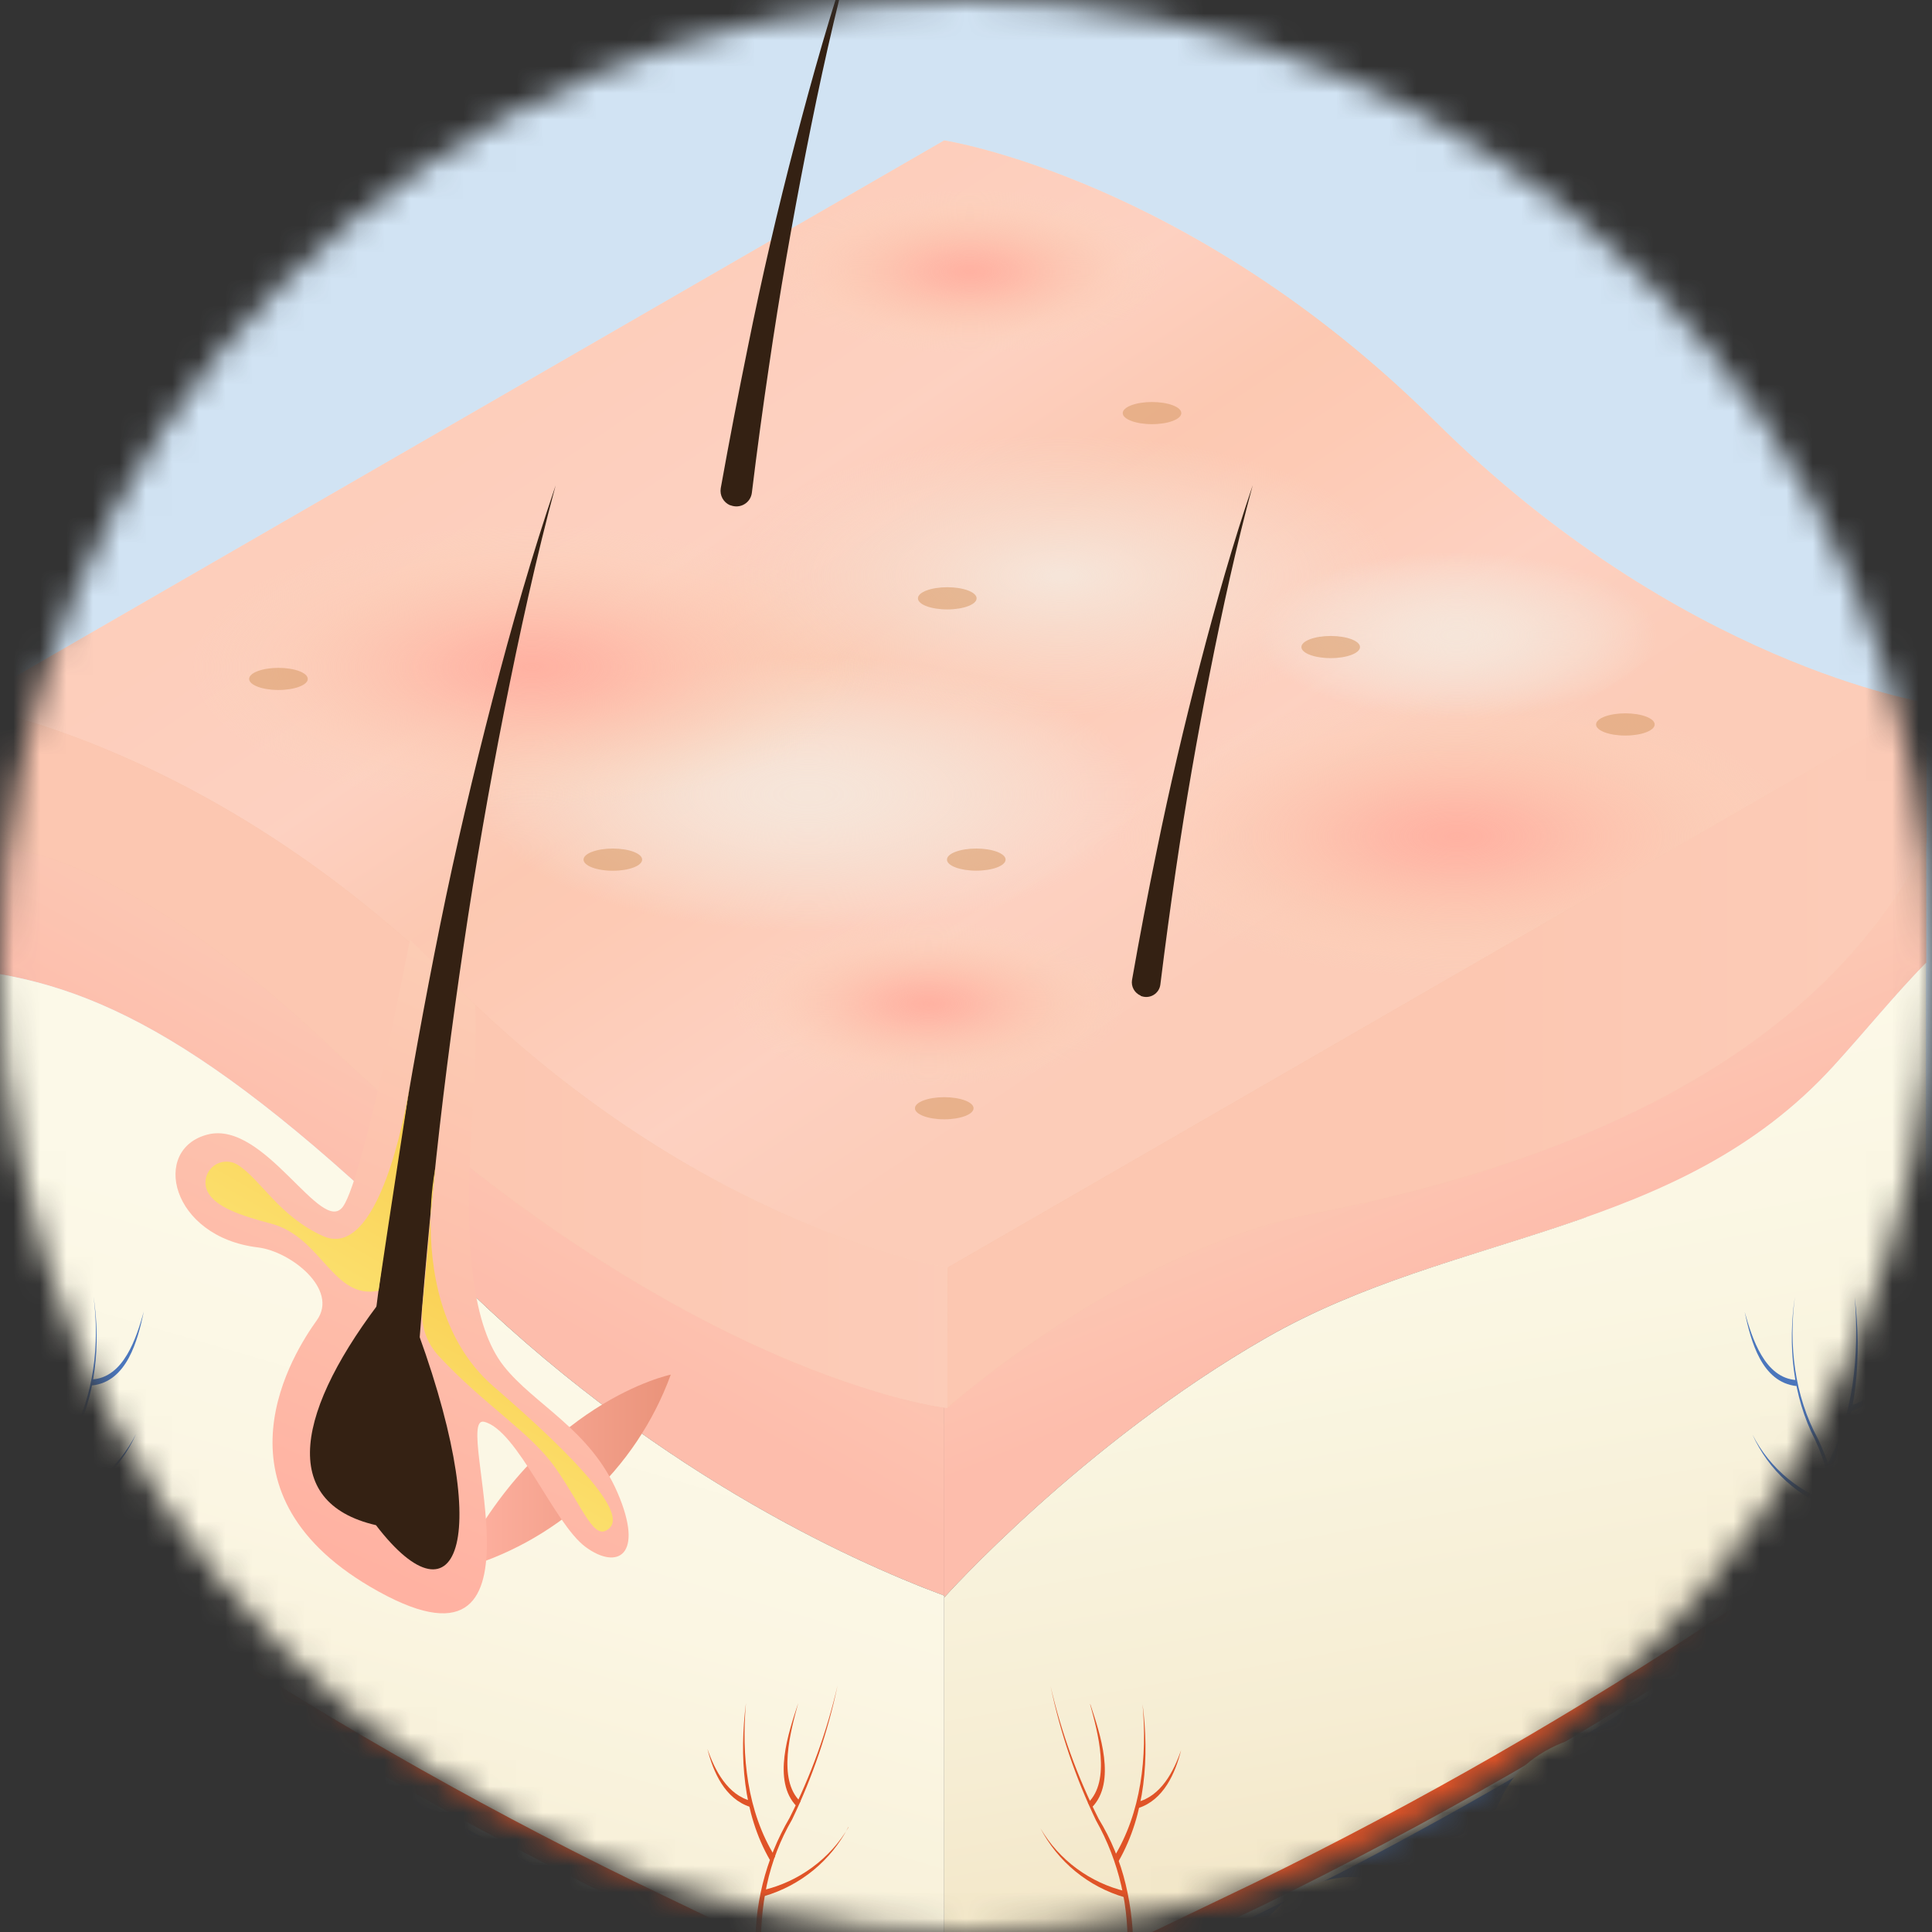 <svg width="73" height="73" viewBox="0 0 73 73" fill="none" xmlns="http://www.w3.org/2000/svg">
<rect x="0" y="0" width="73" height="73" fill="#333333" stroke="none"/>
<mask id="mask0_255_187" style="mask-type:alpha" maskUnits="userSpaceOnUse" x="0" y="0" width="73" height="73">
<circle cx="36.5" cy="36.5" r="36.5" fill="#D9D9D9"/>
</mask>
<g mask="url(#mask0_255_187)">
<rect x="-2" y="-4" width="77" height="50" fill="#D1E3F3"/>
<path d="M54.228 15.923C44.953 6.728 35.678 5.306 35.678 5.306L-1.309 26.654V31.963L2.271 29.894L35.676 51.541V49.701L49.592 41.251C64.776 40.319 72.78 31.846 72.78 31.846V26.548C72.78 26.548 63.505 25.12 54.228 15.923Z" fill="url(#paint0_linear_255_187)"/>
<g style="mix-blend-mode:multiply" opacity="0.7">
<path d="M54.228 15.923C44.953 6.728 35.678 5.306 35.678 5.306L-1.309 26.654V31.963L2.271 29.894L35.676 51.541V49.701L49.592 41.251C64.776 40.319 72.78 31.846 72.78 31.846V26.548C72.78 26.548 63.505 25.12 54.228 15.923Z" fill="#FCC7B6"/>
</g>
<path d="M47.851 50.542C54.978 46.466 63.411 46.74 69.282 40.278C70.525 38.911 71.584 37.591 72.781 36.381V26.953L35.679 48.19V60.358C35.679 60.358 40.898 54.523 47.851 50.542Z" fill="url(#paint1_linear_255_187)"/>
<g style="mix-blend-mode:multiply" opacity="0.5">
<path d="M47.851 50.542C54.978 46.466 63.411 46.74 69.282 40.278C70.525 38.911 71.584 37.591 72.781 36.381V26.953L35.679 48.19V60.358C35.679 60.358 40.898 54.523 47.851 50.542Z" fill="#FCC7B6"/>
</g>
<path d="M69.282 40.278C63.401 46.727 54.978 46.466 47.851 50.543C40.898 54.523 35.681 60.356 35.679 60.359V83.57C38.356 83.57 37.515 80.46 39.834 79.134C42.154 77.808 43.115 79.461 45.434 78.135C47.754 76.809 46.79 75.153 49.106 73.825C51.423 72.497 52.387 74.155 54.707 72.826C57.026 71.498 56.062 69.845 58.379 68.517C60.696 67.188 61.662 68.844 63.981 67.515C66.301 66.187 65.337 64.534 67.656 63.206C69.809 61.974 70.796 63.307 72.77 62.445V36.382C71.592 37.591 70.525 38.912 69.282 40.278Z" fill="url(#paint2_linear_255_187)"/>
<path d="M69.49 59.778C69.554 57.968 69.352 56.077 68.587 54.411C67.733 52.758 67.546 50.821 67.82 49.001C67.58 50.819 67.802 52.735 68.687 54.36C69.087 55.202 69.365 56.096 69.513 57.015C69.671 57.936 69.738 58.87 69.715 59.803H69.485L69.49 59.778Z" fill="#4B76BC"/>
<path d="M70.08 49.001C70.336 51.209 70.206 53.564 69.178 55.57L68.976 55.461C70.055 53.511 70.254 51.189 70.08 49.001Z" fill="#4B76BC"/>
<path d="M65.925 49.579C66.201 50.563 66.677 52.079 67.886 52.145V52.373C66.559 52.231 66.155 50.664 65.925 49.584V49.579Z" fill="#4B76BC"/>
<path d="M71.536 51.46C71.298 52.261 70.769 53.065 69.925 53.339L69.863 53.121C70.677 52.928 71.234 52.203 71.536 51.46Z" fill="#4B76BC"/>
<path d="M66.217 54.206C66.542 54.846 66.998 55.412 67.554 55.869C68.111 56.326 68.757 56.664 69.452 56.863L69.385 57.081C68.686 56.843 68.044 56.466 67.498 55.971C66.953 55.476 66.517 54.875 66.217 54.206V54.206Z" fill="#4B76BC"/>
<path d="M42.586 73.878C42.694 72.103 42.286 70.335 41.412 68.783C40.637 67.167 40.06 65.465 39.696 63.712C40.097 65.449 40.707 67.132 41.512 68.724C41.982 69.493 42.327 70.331 42.535 71.206C42.745 72.084 42.84 72.984 42.816 73.886L42.586 73.871V73.878Z" fill="#E05327"/>
<path d="M43.172 64.394C43.427 66.392 43.284 68.539 42.266 70.324L42.069 70.205C43.133 68.486 43.348 66.369 43.172 64.394Z" fill="#E05327"/>
<path d="M41.197 64.394C41.563 65.492 42.192 67.335 41.259 68.291L41.105 68.123C41.988 67.287 41.474 65.441 41.19 64.399L41.197 64.394Z" fill="#E05327"/>
<path d="M44.629 66.123C44.409 67.008 43.961 68.012 43.015 68.316L42.959 68.093C43.864 67.873 44.35 66.934 44.629 66.123Z" fill="#E05327"/>
<path d="M39.315 69.084C39.663 69.678 40.129 70.195 40.685 70.605C41.241 71.014 41.874 71.308 42.548 71.467L42.486 71.688C41.808 71.489 41.177 71.155 40.632 70.708C40.087 70.26 39.639 69.708 39.315 69.084V69.084Z" fill="#E05327"/>
<path d="M77 54.845L65.634 62.435C59.862 66.288 53.834 69.751 47.593 72.801L35.438 78.695" stroke="#4B76BC" stroke-width="0.9" stroke-miterlimit="10"/>
<path d="M77 53.58L65.633 61.185C59.861 65.038 53.834 68.501 47.592 71.551L35.456 77.382" stroke="#E05327" stroke-width="0.9" stroke-miterlimit="10"/>
<path d="M35.679 60.29V51.541L-1.423 26.951V36.62C3.574 37.086 8.271 39.408 17.129 48.19C24.484 55.483 32.025 58.931 35.679 60.29Z" fill="url(#paint3_linear_255_187)"/>
<g style="mix-blend-mode:multiply" opacity="0.5">
<path d="M35.679 60.29V51.541L-1.423 26.951V36.62C3.574 37.086 8.271 39.408 17.129 48.19C24.484 55.483 32.025 58.931 35.679 60.29Z" fill="#FCC7B6"/>
</g>
<path d="M17.129 48.193C8.271 39.411 3.576 37.089 -1.423 36.622V62.445C0.559 63.304 1.546 61.973 3.691 63.205C6.011 64.531 5.047 66.187 7.366 67.515C9.686 68.844 10.647 67.188 12.964 68.514C15.281 69.84 14.319 71.495 16.639 72.824C18.958 74.152 19.922 72.497 22.241 73.823C24.561 75.148 23.596 76.804 25.913 78.132C28.23 79.46 29.197 77.805 31.519 79.133C33.764 80.419 33.283 83.355 35.677 83.545V60.29C32.025 58.931 24.484 55.483 17.129 48.193Z" fill="url(#paint4_linear_255_187)"/>
<path d="M1.643 59.773C1.617 57.92 1.858 56.026 2.666 54.343C3.551 52.715 3.773 50.794 3.533 48.983C3.811 50.801 3.625 52.738 2.765 54.391C2.385 55.227 2.127 56.114 1.998 57.022C1.863 57.928 1.815 58.845 1.855 59.76H1.625L1.643 59.773Z" fill="#4B76BC"/>
<path d="M1.278 48.983C1.109 51.169 1.303 53.491 2.382 55.44L2.18 55.552C1.157 53.536 1.029 51.189 1.278 48.983V48.983Z" fill="#4B76BC"/>
<path d="M5.433 49.561C5.203 50.644 4.799 52.213 3.472 52.35V52.122C4.681 52.056 5.157 50.54 5.433 49.559V49.561Z" fill="#4B76BC"/>
<path d="M-0.181 51.44C0.121 52.185 0.679 52.908 1.492 53.1L1.43 53.321C0.592 53.047 0.057 52.244 -0.181 51.44Z" fill="#4B76BC"/>
<path d="M5.141 54.18C4.843 54.851 4.408 55.453 3.864 55.949C3.32 56.444 2.679 56.824 1.981 57.063L1.914 56.842C2.608 56.643 3.253 56.304 3.808 55.846C4.364 55.388 4.817 54.821 5.141 54.18V54.18Z" fill="#4B76BC"/>
<path d="M-5.643 54.824L5.724 62.414C11.495 66.269 17.523 69.734 23.765 72.783L35.991 78.71" stroke="#4B76BC" stroke-width="0.9" stroke-miterlimit="10"/>
<path d="M28.552 73.86C28.469 72.052 28.913 70.259 29.83 68.694C30.637 67.1 31.247 65.415 31.649 63.677C31.284 65.429 30.707 67.132 29.93 68.747C29.483 69.515 29.162 70.349 28.976 71.216C28.793 72.081 28.723 72.965 28.767 73.848L28.539 73.863L28.552 73.86Z" fill="#E05327"/>
<path d="M28.186 64.351C28.013 66.329 28.225 68.445 29.289 70.162L29.092 70.281C28.069 68.506 27.933 66.352 28.186 64.351Z" fill="#E05327"/>
<path d="M30.161 64.351C29.877 65.393 29.363 67.239 30.245 68.075L30.099 68.25C29.166 67.292 29.793 65.462 30.161 64.351V64.351Z" fill="#E05327"/>
<path d="M26.729 66.08C27.007 66.891 27.496 67.832 28.398 68.052L28.342 68.273C27.396 67.969 26.948 66.965 26.729 66.08Z" fill="#E05327"/>
<path d="M32.05 69.044C31.726 69.667 31.278 70.218 30.733 70.665C30.188 71.112 29.558 71.445 28.88 71.645L28.831 71.419C29.504 71.26 30.138 70.967 30.693 70.557C31.249 70.148 31.715 69.632 32.063 69.039L32.05 69.044Z" fill="#E05327"/>
<path d="M-5.643 53.539L5.724 61.129C11.495 64.984 17.523 68.447 23.765 71.495L36.157 77.455" stroke="#E05327" stroke-width="0.9" stroke-miterlimit="10"/>
<path d="M25.345 51.94C25.345 51.94 20.397 52.953 17.241 59.329C19.092 58.835 20.795 57.905 22.206 56.618C23.617 55.332 24.693 53.727 25.345 51.94Z" fill="url(#paint5_linear_255_187)"/>
<path d="M35.089 43.226C40.362 43.226 44.637 41.069 44.637 38.407C44.637 35.745 40.362 33.588 35.089 33.588C29.815 33.588 25.54 35.745 25.54 38.407C25.54 41.069 29.815 43.226 35.089 43.226Z" fill="url(#paint6_radial_255_187)"/>
<path style="mix-blend-mode:overlay" d="M30.546 38.407C39.227 38.407 46.265 34.855 46.265 30.472C46.265 26.09 39.227 22.537 30.546 22.537C21.865 22.537 14.827 26.09 14.827 30.472C14.827 34.855 21.865 38.407 30.546 38.407Z" fill="url(#paint7_radial_255_187)"/>
<path style="mix-blend-mode:overlay" d="M40.093 31.927C50.748 31.927 59.386 27.567 59.386 22.187C59.386 16.808 50.748 12.447 40.093 12.447C29.437 12.447 20.799 16.808 20.799 22.187C20.799 27.567 29.437 31.927 40.093 31.927Z" fill="url(#paint8_radial_255_187)"/>
<path style="mix-blend-mode:overlay" d="M55.05 29.268C60.323 29.268 64.598 27.11 64.598 24.449C64.598 21.787 60.323 19.63 55.05 19.63C49.776 19.63 45.501 21.787 45.501 24.449C45.501 27.11 49.776 29.268 55.05 29.268Z" fill="url(#paint9_radial_255_187)"/>
<path d="M36.656 15.487C41.929 15.487 46.204 13.329 46.204 10.668C46.204 8.006 41.929 5.849 36.656 5.849C31.382 5.849 27.107 8.006 27.107 10.668C27.107 13.329 31.382 15.487 36.656 15.487Z" fill="url(#paint10_radial_255_187)"/>
<path d="M55.05 40.417C64.191 40.417 71.602 36.676 71.602 32.062C71.602 27.447 64.191 23.706 55.05 23.706C45.908 23.706 38.497 27.447 38.497 32.062C38.497 36.676 45.908 40.417 55.05 40.417Z" fill="url(#paint11_radial_255_187)"/>
<path d="M20.103 34.008C29.245 34.008 36.656 30.268 36.656 25.653C36.656 21.038 29.245 17.297 20.103 17.297C10.962 17.297 3.551 21.038 3.551 25.653C3.551 30.268 10.962 34.008 20.103 34.008Z" fill="url(#paint12_radial_255_187)"/>
<path d="M35.794 53.199C35.794 53.199 42.443 47.267 49.603 45.865C56.763 44.463 68.152 41.14 72.791 31.851V26.548L35.804 47.896L35.794 53.199Z" fill="url(#paint13_linear_255_187)"/>
<g style="mix-blend-mode:multiply" opacity="0.7">
<path d="M35.794 53.199C35.794 53.199 42.443 47.267 49.603 45.865C56.763 44.463 68.152 41.14 72.791 31.851V26.548L35.804 47.896L35.794 53.199Z" fill="#FCC7B6"/>
</g>
<path d="M-1.309 31.963V26.654C-1.309 26.654 7.966 28.076 17.241 37.274C26.516 46.471 35.793 47.891 35.793 47.891V53.199C35.793 53.199 25.764 52.114 12.602 39.669C3.328 30.901 -1.309 31.963 -1.309 31.963Z" fill="url(#paint14_linear_255_187)"/>
<g style="mix-blend-mode:multiply" opacity="0.7">
<path d="M-1.309 31.963V26.654C-1.309 26.654 7.966 28.076 17.241 37.274C26.516 46.471 35.793 47.891 35.793 47.891V53.199C35.793 53.199 25.764 52.114 12.602 39.669C3.328 30.901 -1.309 31.963 -1.309 31.963Z" fill="#FCC7B6"/>
</g>
<path d="M15.49 35.504C15.49 35.504 13.769 44.418 12.966 45.581C12.163 46.745 10.012 42.321 7.852 42.866C5.691 43.411 6.445 46.735 9.744 47.133C10.979 47.28 12.813 48.717 11.969 49.889C11.125 51.06 7.744 56.285 13.989 59.956C21.269 64.235 17.029 53.42 18.29 53.722C19.551 54.023 20.929 57.57 22.126 58.452C23.323 59.334 24.363 58.787 23.33 56.394C22.297 54.001 20.175 53.07 19.029 51.61C17.884 50.15 17.515 47.212 17.825 42.483C18.045 39.099 17.947 37.961 17.947 37.961L15.49 35.504Z" fill="url(#paint15_linear_255_187)"/>
<path d="M15.534 49.65L14.569 48.915C11.174 53.265 10.504 56.774 14.206 57.628C17.306 61.674 18.776 58.117 15.534 49.65Z" fill="#342113"/>
<path d="M20.995 18.339C20.254 21.09 19.627 23.949 19.054 26.849C18.482 29.75 17.965 32.708 17.52 35.722C17.075 38.737 16.676 41.789 16.362 44.91C16.047 48.03 15.789 51.197 15.579 54.396L13.789 52.948C14.15 49.845 14.536 46.768 15.024 43.776C15.513 40.785 16.047 37.831 16.633 34.937C17.218 32.041 17.891 29.215 18.609 26.439C19.328 23.663 20.108 20.948 20.995 18.339Z" fill="#342113"/>
<path d="M15.5 40.912C15.5 40.912 14.503 47.728 12.212 46.707C10.544 45.964 9.841 44.544 8.972 44.007C8.825 43.919 8.654 43.88 8.484 43.896C8.313 43.912 8.152 43.982 8.025 44.096C7.898 44.21 7.812 44.362 7.779 44.528C7.746 44.695 7.768 44.868 7.842 45.021C8.13 45.609 9.097 45.931 10.245 46.235C12.163 46.742 12.582 49.12 14.303 48.77C14.736 45.83 15.5 40.912 15.5 40.912Z" fill="url(#paint16_linear_255_187)"/>
<path d="M18.643 52.383C16.597 50.608 16.244 47.845 16.272 46.01L15.958 49.407C15.925 49.732 15.962 50.06 16.064 50.37C16.167 50.681 16.334 50.966 16.553 51.209C18.282 53.085 20.047 54.112 20.995 55.476C22.072 57.022 22.456 58.308 23.041 57.727C23.627 57.147 21.942 55.23 18.643 52.383Z" fill="url(#paint17_linear_255_187)"/>
<path d="M16.273 46.01L16.449 44.124C16.337 44.746 16.278 45.377 16.273 46.01V46.01Z" fill="url(#paint18_linear_255_187)"/>
<path opacity="0.6" d="M24.263 32.48C24.263 32.249 23.767 32.062 23.156 32.062C22.545 32.062 22.049 32.249 22.049 32.48C22.049 32.711 22.542 32.901 23.156 32.901C23.77 32.901 24.263 32.713 24.263 32.48Z" fill="#DA9E6C"/>
<path opacity="0.6" d="M36.889 32.898C37.5 32.898 37.996 32.711 37.996 32.48C37.996 32.249 37.5 32.062 36.889 32.062C36.277 32.062 35.781 32.249 35.781 32.48C35.781 32.711 36.277 32.898 36.889 32.898Z" fill="#DA9E6C"/>
<path opacity="0.6" d="M35.678 42.293C36.29 42.293 36.786 42.106 36.786 41.875C36.786 41.644 36.29 41.457 35.678 41.457C35.067 41.457 34.571 41.644 34.571 41.875C34.571 42.106 35.067 42.293 35.678 42.293Z" fill="#DA9E6C"/>
<path opacity="0.6" d="M62.521 27.374C62.521 27.141 62.025 26.953 61.414 26.953C60.803 26.953 60.307 27.141 60.307 27.374C60.307 27.607 60.803 27.793 61.414 27.793C62.025 27.793 62.521 27.605 62.521 27.374Z" fill="#DA9E6C"/>
<path opacity="0.6" d="M10.521 26.071C11.133 26.071 11.629 25.884 11.629 25.653C11.629 25.422 11.133 25.235 10.521 25.235C9.91 25.235 9.414 25.422 9.414 25.653C9.414 25.884 9.91 26.071 10.521 26.071Z" fill="#DA9E6C"/>
<path opacity="0.6" d="M43.529 16.027C44.141 16.027 44.636 15.84 44.636 15.609C44.636 15.378 44.141 15.19 43.529 15.19C42.918 15.19 42.422 15.378 42.422 15.609C42.422 15.84 42.918 16.027 43.529 16.027Z" fill="#DA9E6C"/>
<path opacity="0.6" d="M50.28 24.867C50.892 24.867 51.387 24.68 51.387 24.449C51.387 24.218 50.892 24.03 50.28 24.03C49.669 24.03 49.173 24.218 49.173 24.449C49.173 24.68 49.669 24.867 50.28 24.867Z" fill="#DA9E6C"/>
<path opacity="0.6" d="M36.901 22.608C36.901 22.375 36.405 22.188 35.793 22.188C35.182 22.188 34.684 22.375 34.684 22.608C34.684 22.842 35.18 23.027 35.793 23.027C36.407 23.027 36.901 22.839 36.901 22.608Z" fill="#DA9E6C"/>
<path d="M43.102 37.629C43.179 37.661 43.263 37.675 43.346 37.669C43.429 37.664 43.51 37.639 43.582 37.597C43.654 37.555 43.715 37.497 43.761 37.428C43.806 37.359 43.835 37.28 43.844 37.198C44.026 35.727 44.223 34.27 44.435 32.827C44.803 30.312 45.235 27.853 45.713 25.432C46.191 23.011 46.713 20.631 47.334 18.334C46.593 20.509 45.949 22.778 45.348 25.087C44.747 27.397 44.192 29.755 43.701 32.168C43.37 33.77 43.061 35.391 42.773 37.03C42.753 37.15 42.775 37.273 42.834 37.38C42.892 37.486 42.985 37.57 43.097 37.618L43.102 37.629Z" fill="#342113"/>
<path d="M27.598 19.09C27.682 19.124 27.773 19.139 27.864 19.133C27.955 19.127 28.044 19.1 28.122 19.054C28.201 19.009 28.268 18.945 28.317 18.87C28.367 18.794 28.398 18.708 28.409 18.618C28.605 17.011 28.821 15.418 29.056 13.839C29.457 11.091 29.93 8.402 30.45 5.752C30.969 3.103 31.541 0.505 32.219 -2C31.408 0.375 30.705 2.857 30.046 5.382C29.386 7.907 28.785 10.485 28.255 13.124C27.897 14.877 27.556 16.652 27.233 18.448C27.211 18.579 27.234 18.714 27.298 18.831C27.363 18.948 27.465 19.04 27.588 19.092L27.598 19.09Z" fill="#342113"/>
<path d="M67.656 60.845C65.337 62.174 66.301 63.827 63.981 65.155C61.662 66.483 60.698 64.828 58.379 66.169C56.059 67.51 57.023 69.15 54.707 70.479C52.39 71.807 51.426 70.152 49.106 71.478C46.787 72.803 47.751 74.459 45.434 75.787C43.117 77.116 42.154 75.46 39.834 76.801C37.515 78.142 38.356 81.238 35.679 81.238V88.336L72.781 67.099V60.082C70.796 60.947 69.809 59.613 67.656 60.845Z" fill="url(#paint19_linear_255_187)"/>
<path d="M69.603 65.462C70.591 65.462 71.392 64.667 71.392 63.687C71.392 62.707 70.591 61.913 69.603 61.913C68.614 61.913 67.812 62.707 67.812 63.687C67.812 64.667 68.614 65.462 69.603 65.462Z" fill="url(#paint20_radial_255_187)"/>
<path d="M62.654 67.388C62.69 67.154 62.795 66.935 62.956 66.759C63.117 66.584 63.328 66.459 63.56 66.402C63.792 66.345 64.037 66.357 64.262 66.437C64.487 66.518 64.684 66.662 64.826 66.853C64.969 67.044 65.051 67.272 65.063 67.509C65.075 67.746 65.015 67.982 64.892 68.185C64.769 68.389 64.588 68.552 64.372 68.654C64.156 68.756 63.914 68.792 63.677 68.757C63.519 68.734 63.367 68.68 63.23 68.599C63.093 68.517 62.974 68.41 62.879 68.283C62.784 68.156 62.715 68.011 62.677 67.858C62.638 67.704 62.63 67.545 62.654 67.388V67.388Z" fill="url(#paint21_radial_255_187)"/>
<path d="M52.635 73.014C52.671 72.779 52.776 72.56 52.937 72.385C53.099 72.209 53.309 72.085 53.541 72.028C53.774 71.97 54.018 71.983 54.243 72.063C54.469 72.143 54.665 72.288 54.807 72.479C54.95 72.669 55.032 72.898 55.044 73.135C55.056 73.372 54.997 73.607 54.874 73.811C54.751 74.015 54.57 74.178 54.353 74.279C54.137 74.381 53.895 74.417 53.658 74.383C53.5 74.36 53.348 74.307 53.211 74.225C53.073 74.144 52.954 74.037 52.859 73.91C52.764 73.782 52.695 73.638 52.657 73.484C52.618 73.33 52.611 73.17 52.635 73.014V73.014Z" fill="url(#paint22_radial_255_187)"/>
<path d="M59.261 71.802C59.297 71.567 59.402 71.348 59.563 71.173C59.725 70.997 59.935 70.873 60.167 70.816C60.4 70.758 60.644 70.771 60.869 70.851C61.095 70.931 61.291 71.076 61.434 71.267C61.576 71.457 61.658 71.686 61.67 71.923C61.682 72.16 61.623 72.395 61.5 72.599C61.377 72.803 61.196 72.966 60.979 73.067C60.763 73.169 60.521 73.205 60.284 73.171C60.126 73.148 59.974 73.095 59.837 73.014C59.699 72.932 59.58 72.825 59.485 72.698C59.39 72.57 59.321 72.426 59.282 72.272C59.244 72.118 59.237 71.959 59.261 71.802V71.802Z" fill="url(#paint23_radial_255_187)"/>
<path d="M68.42 66.955C68.456 66.72 68.561 66.501 68.723 66.326C68.884 66.15 69.094 66.026 69.326 65.969C69.559 65.912 69.803 65.924 70.028 66.004C70.254 66.084 70.45 66.229 70.593 66.42C70.735 66.611 70.818 66.839 70.829 67.076C70.841 67.313 70.782 67.548 70.659 67.752C70.536 67.956 70.355 68.119 70.138 68.221C69.922 68.322 69.68 68.358 69.443 68.324C69.285 68.301 69.133 68.248 68.996 68.167C68.859 68.085 68.739 67.978 68.644 67.851C68.549 67.724 68.48 67.579 68.442 67.425C68.403 67.271 68.396 67.112 68.42 66.955V66.955Z" fill="url(#paint24_radial_255_187)"/>
<path d="M61.975 68.695C62.094 67.722 61.395 66.838 60.413 66.72C59.432 66.603 58.54 67.296 58.421 68.269C58.302 69.242 59.002 70.126 59.983 70.244C60.965 70.362 61.856 69.668 61.975 68.695Z" fill="url(#paint25_radial_255_187)"/>
<path d="M57.435 75.965C58.423 75.965 59.225 75.17 59.225 74.19C59.225 73.21 58.423 72.415 57.435 72.415C56.446 72.415 55.645 73.21 55.645 74.19C55.645 75.17 56.446 75.965 57.435 75.965Z" fill="url(#paint26_radial_255_187)"/>
<path d="M66.983 70.915C67.972 70.915 68.773 70.12 68.773 69.14C68.773 68.16 67.972 67.366 66.983 67.366C65.995 67.366 65.193 68.16 65.193 69.14C65.193 70.12 65.995 70.915 66.983 70.915Z" fill="url(#paint27_radial_255_187)"/>
<path d="M50.228 75.965C51.217 75.965 52.019 75.17 52.019 74.19C52.019 73.21 51.217 72.415 50.228 72.415C49.24 72.415 48.438 73.21 48.438 74.19C48.438 75.17 49.24 75.965 50.228 75.965Z" fill="url(#paint28_radial_255_187)"/>
<path d="M31.521 76.768C29.199 75.44 28.237 77.095 25.915 75.754C23.593 74.413 24.56 72.773 22.243 71.445C19.926 70.116 18.96 71.772 16.64 70.443C14.321 69.115 15.285 67.464 12.966 66.133C10.646 64.803 9.685 66.46 7.368 65.135C5.051 63.809 6.013 62.153 3.693 60.825C1.545 59.593 0.558 60.924 -1.421 60.065V67.044L35.681 88.28V81.179C33.285 80.989 33.766 78.053 31.521 76.768Z" fill="url(#paint29_linear_255_187)"/>
<path d="M1.779 65.447C2.764 65.366 3.497 64.508 3.414 63.532C3.332 62.555 2.467 61.829 1.482 61.91C0.497 61.992 -0.235 62.849 -0.153 63.826C-0.071 64.803 0.794 65.529 1.779 65.447Z" fill="url(#paint30_radial_255_187)"/>
<path d="M8.574 67.388C8.538 67.154 8.433 66.935 8.271 66.759C8.11 66.584 7.9 66.459 7.668 66.402C7.435 66.345 7.191 66.357 6.965 66.437C6.74 66.518 6.544 66.662 6.401 66.853C6.259 67.044 6.176 67.272 6.165 67.509C6.153 67.746 6.212 67.982 6.335 68.185C6.458 68.389 6.639 68.552 6.856 68.654C7.072 68.756 7.314 68.792 7.551 68.757C7.709 68.734 7.86 68.68 7.997 68.599C8.134 68.517 8.253 68.41 8.348 68.283C8.443 68.156 8.512 68.011 8.551 67.858C8.589 67.704 8.597 67.545 8.574 67.388V67.388Z" fill="url(#paint31_radial_255_187)"/>
<path d="M18.602 73.014C18.566 72.78 18.461 72.562 18.3 72.387C18.139 72.212 17.929 72.089 17.697 72.032C17.465 71.975 17.222 71.987 16.997 72.068C16.773 72.148 16.577 72.292 16.435 72.482C16.293 72.672 16.211 72.9 16.199 73.136C16.187 73.373 16.246 73.607 16.368 73.811C16.491 74.014 16.671 74.177 16.887 74.278C17.102 74.38 17.343 74.416 17.579 74.383C17.738 74.36 17.89 74.307 18.027 74.225C18.164 74.144 18.284 74.037 18.379 73.91C18.474 73.782 18.543 73.638 18.581 73.484C18.619 73.33 18.627 73.17 18.602 73.014V73.014Z" fill="url(#paint32_radial_255_187)"/>
<path d="M10.975 73.162C11.634 73.057 12.083 72.442 11.977 71.788C11.872 71.134 11.251 70.689 10.592 70.794C9.932 70.899 9.483 71.514 9.589 72.168C9.695 72.822 10.315 73.267 10.975 73.162Z" fill="url(#paint33_radial_255_187)"/>
<path d="M2.807 66.955C2.771 66.72 2.666 66.501 2.505 66.326C2.343 66.15 2.133 66.026 1.901 65.969C1.669 65.911 1.424 65.924 1.199 66.004C0.973 66.084 0.777 66.229 0.635 66.419C0.492 66.61 0.41 66.839 0.398 67.076C0.386 67.313 0.446 67.548 0.569 67.752C0.691 67.956 0.873 68.119 1.089 68.22C1.305 68.322 1.547 68.358 1.784 68.324C1.942 68.301 2.094 68.247 2.231 68.166C2.368 68.085 2.488 67.977 2.583 67.85C2.678 67.723 2.746 67.578 2.785 67.425C2.823 67.271 2.831 67.111 2.807 66.955V66.955Z" fill="url(#paint34_radial_255_187)"/>
<path d="M12.127 71.365C13.106 71.208 13.771 70.294 13.613 69.324C13.455 68.354 12.533 67.694 11.554 67.851C10.576 68.008 9.91 68.922 10.069 69.892C10.227 70.862 11.148 71.522 12.127 71.365Z" fill="url(#paint35_radial_255_187)"/>
<path d="M13.792 75.965C14.781 75.965 15.582 75.17 15.582 74.19C15.582 73.21 14.781 72.415 13.792 72.415C12.803 72.415 12.002 73.21 12.002 74.19C12.002 75.17 12.803 75.965 13.792 75.965Z" fill="url(#paint36_radial_255_187)"/>
<path d="M4.246 70.915C5.235 70.915 6.036 70.12 6.036 69.14C6.036 68.16 5.235 67.365 4.246 67.365C3.257 67.365 2.456 68.16 2.456 69.14C2.456 70.12 3.257 70.915 4.246 70.915Z" fill="url(#paint37_radial_255_187)"/>
<path d="M20.998 75.965C21.987 75.965 22.788 75.17 22.788 74.19C22.788 73.21 21.987 72.415 20.998 72.415C20.009 72.415 19.208 73.21 19.208 74.19C19.208 75.17 20.009 75.965 20.998 75.965Z" fill="url(#paint38_radial_255_187)"/>
</g>
<defs>
<linearGradient id="paint0_linear_255_187" x1="23.21" y1="10.927" x2="42.469" y2="39.596" gradientUnits="userSpaceOnUse">
<stop offset="0.06" stop-color="#FFDDC7"/>
<stop offset="0.29" stop-color="#FFE6D9"/>
<stop offset="0.47" stop-color="#FCCAA7"/>
<stop offset="0.57" stop-color="#FFD0AF"/>
<stop offset="0.79" stop-color="#FFE6D9"/>
<stop offset="1" stop-color="#FBD6BC"/>
</linearGradient>
<linearGradient id="paint1_linear_255_187" x1="51.024" y1="35.938" x2="55.942" y2="47.984" gradientUnits="userSpaceOnUse">
<stop offset="0.1" stop-color="#FADABE"/>
<stop offset="1" stop-color="#FFB2A2"/>
</linearGradient>
<linearGradient id="paint2_linear_255_187" x1="57.312" y1="76.994" x2="50.827" y2="40.565" gradientUnits="userSpaceOnUse">
<stop stop-color="#EFE0BC"/>
<stop offset="0.36" stop-color="#F6EDD3"/>
<stop offset="0.72" stop-color="#FAF6E2"/>
<stop offset="1" stop-color="#FCF9E8"/>
</linearGradient>
<linearGradient id="paint3_linear_255_187" x1="22.589" y1="34.019" x2="15.316" y2="47.035" gradientUnits="userSpaceOnUse">
<stop offset="0.1" stop-color="#FADABE"/>
<stop offset="1" stop-color="#FFB2A2"/>
</linearGradient>
<linearGradient id="paint4_linear_255_187" x1="9.941" y1="84.232" x2="20.295" y2="48.833" gradientUnits="userSpaceOnUse">
<stop stop-color="#EFE0BC"/>
<stop offset="0.05" stop-color="#F0E2C0"/>
<stop offset="0.39" stop-color="#F7EFD6"/>
<stop offset="0.71" stop-color="#FBF6E3"/>
<stop offset="1" stop-color="#FCF9E8"/>
</linearGradient>
<linearGradient id="paint5_linear_255_187" x1="17.241" y1="55.636" x2="25.345" y2="55.636" gradientUnits="userSpaceOnUse">
<stop stop-color="#FFB2A2"/>
<stop offset="1" stop-color="#EA937A"/>
</linearGradient>
<radialGradient id="paint6_radial_255_187" cx="0" cy="0" r="1" gradientUnits="userSpaceOnUse" gradientTransform="translate(35.089 37.922) scale(7.577 3.155)">
<stop stop-color="#FFB2A2"/>
<stop offset="0.08" stop-color="#FFB3A3" stop-opacity="0.96"/>
<stop offset="0.22" stop-color="#FEB7A6" stop-opacity="0.87"/>
<stop offset="0.39" stop-color="#FEBEAA" stop-opacity="0.71"/>
<stop offset="0.6" stop-color="#FCC7B0" stop-opacity="0.49"/>
<stop offset="0.82" stop-color="#FBD2B8" stop-opacity="0.21"/>
<stop offset="0.98" stop-color="#FADABE" stop-opacity="0"/>
</radialGradient>
<radialGradient id="paint7_radial_255_187" cx="0" cy="0" r="1" gradientUnits="userSpaceOnUse" gradientTransform="translate(30.544 30.011) scale(12.471 5.193)">
<stop offset="0.02" stop-color="#F6E5D9"/>
<stop offset="0.12" stop-color="#F6E5D9" stop-opacity="0.98"/>
<stop offset="0.24" stop-color="#F6E5D9" stop-opacity="0.92"/>
<stop offset="0.38" stop-color="#F6E5D9" stop-opacity="0.81"/>
<stop offset="0.52" stop-color="#F6E5D9" stop-opacity="0.67"/>
<stop offset="0.68" stop-color="#F6E5D9" stop-opacity="0.49"/>
<stop offset="0.84" stop-color="#F6E5D9" stop-opacity="0.27"/>
<stop offset="1" stop-color="#F6E5D9" stop-opacity="0"/>
</radialGradient>
<radialGradient id="paint8_radial_255_187" cx="0" cy="0" r="1" gradientUnits="userSpaceOnUse" gradientTransform="translate(40.093 21.748) scale(15.31 6.375)">
<stop offset="0.02" stop-color="#F6E5D9"/>
<stop offset="0.31" stop-color="#F6E5D9" stop-opacity="0.62"/>
<stop offset="0.67" stop-color="#F6E5D9" stop-opacity="0.18"/>
<stop offset="0.83" stop-color="#F6E5D9" stop-opacity="0"/>
</radialGradient>
<radialGradient id="paint9_radial_255_187" cx="0" cy="0" r="1" gradientUnits="userSpaceOnUse" gradientTransform="translate(55.05 24.003) scale(7.577 3.155)">
<stop offset="0.02" stop-color="#F6E5D9"/>
<stop offset="0.12" stop-color="#F6E5D9" stop-opacity="0.98"/>
<stop offset="0.24" stop-color="#F6E5D9" stop-opacity="0.92"/>
<stop offset="0.38" stop-color="#F6E5D9" stop-opacity="0.81"/>
<stop offset="0.52" stop-color="#F6E5D9" stop-opacity="0.67"/>
<stop offset="0.68" stop-color="#F6E5D9" stop-opacity="0.49"/>
<stop offset="0.84" stop-color="#F6E5D9" stop-opacity="0.27"/>
<stop offset="1" stop-color="#F6E5D9" stop-opacity="0"/>
</radialGradient>
<radialGradient id="paint10_radial_255_187" cx="0" cy="0" r="1" gradientUnits="userSpaceOnUse" gradientTransform="translate(36.653 10.26) scale(7.577 3.155)">
<stop stop-color="#FFB2A2"/>
<stop offset="0.08" stop-color="#FFB3A3" stop-opacity="0.96"/>
<stop offset="0.22" stop-color="#FEB7A6" stop-opacity="0.87"/>
<stop offset="0.39" stop-color="#FEBEAA" stop-opacity="0.71"/>
<stop offset="0.6" stop-color="#FCC7B0" stop-opacity="0.49"/>
<stop offset="0.82" stop-color="#FBD2B8" stop-opacity="0.21"/>
<stop offset="0.98" stop-color="#FADABE" stop-opacity="0"/>
</radialGradient>
<radialGradient id="paint11_radial_255_187" cx="0" cy="0" r="1" gradientUnits="userSpaceOnUse" gradientTransform="translate(55.05 31.597) scale(13.136 5.47)">
<stop stop-color="#FFB2A2"/>
<stop offset="0.08" stop-color="#FFB3A3" stop-opacity="0.96"/>
<stop offset="0.22" stop-color="#FEB7A6" stop-opacity="0.87"/>
<stop offset="0.39" stop-color="#FEBEAA" stop-opacity="0.71"/>
<stop offset="0.6" stop-color="#FCC7B0" stop-opacity="0.49"/>
<stop offset="0.82" stop-color="#FBD2B8" stop-opacity="0.21"/>
<stop offset="0.98" stop-color="#FADABE" stop-opacity="0"/>
</radialGradient>
<radialGradient id="paint12_radial_255_187" cx="0" cy="0" r="1" gradientUnits="userSpaceOnUse" gradientTransform="translate(20.101 25.203) scale(13.136 5.47)">
<stop stop-color="#FFB2A2"/>
<stop offset="0.08" stop-color="#FFB3A3" stop-opacity="0.96"/>
<stop offset="0.22" stop-color="#FEB7A6" stop-opacity="0.87"/>
<stop offset="0.39" stop-color="#FEBEAA" stop-opacity="0.71"/>
<stop offset="0.6" stop-color="#FCC7B0" stop-opacity="0.49"/>
<stop offset="0.82" stop-color="#FBD2B8" stop-opacity="0.21"/>
<stop offset="0.98" stop-color="#FADABE" stop-opacity="0"/>
</radialGradient>
<linearGradient id="paint13_linear_255_187" x1="35.794" y1="39.87" x2="72.781" y2="39.87" gradientUnits="userSpaceOnUse">
<stop offset="0.54" stop-color="#FAC5A5"/>
<stop offset="1" stop-color="#FBD6BC"/>
</linearGradient>
<linearGradient id="paint14_linear_255_187" x1="-1.309" y1="39.928" x2="35.793" y2="39.928" gradientUnits="userSpaceOnUse">
<stop offset="0.54" stop-color="#FAC5A5"/>
<stop offset="1" stop-color="#FBD6BC"/>
</linearGradient>
<linearGradient id="paint15_linear_255_187" x1="27.58" y1="23.635" x2="12.123" y2="58.625" gradientUnits="userSpaceOnUse">
<stop offset="0.1" stop-color="#FADABE"/>
<stop offset="1" stop-color="#FFB2A2"/>
</linearGradient>
<linearGradient id="paint16_linear_255_187" x1="16.106" y1="37.854" x2="7.812" y2="52.427" gradientUnits="userSpaceOnUse">
<stop stop-color="#F9C543"/>
<stop offset="0.95" stop-color="#FCEB7F"/>
</linearGradient>
<linearGradient id="paint17_linear_255_187" x1="22.729" y1="46.575" x2="15.15" y2="59.89" gradientUnits="userSpaceOnUse">
<stop stop-color="#F9C543"/>
<stop offset="0.95" stop-color="#FCEB7F"/>
</linearGradient>
<linearGradient id="paint18_linear_255_187" x1="17.121" y1="43.754" x2="15.286" y2="46.974" gradientUnits="userSpaceOnUse">
<stop stop-color="#F9C543"/>
<stop offset="0.95" stop-color="#FCEB7F"/>
</linearGradient>
<linearGradient id="paint19_linear_255_187" x1="49.472" y1="65.7" x2="60.028" y2="84.867" gradientUnits="userSpaceOnUse">
<stop offset="0.05" stop-color="#F6E4BA"/>
<stop offset="1" stop-color="#F9C543"/>
</linearGradient>
<radialGradient id="paint20_radial_255_187" cx="0" cy="0" r="1" gradientUnits="userSpaceOnUse" gradientTransform="translate(69.603 63.687) rotate(180) scale(1.79 1.775)">
<stop offset="0.05" stop-color="#F6E4BA" stop-opacity="0"/>
<stop offset="1" stop-color="#F9C543" stop-opacity="0.8"/>
</radialGradient>
<radialGradient id="paint21_radial_255_187" cx="0" cy="0" r="1" gradientUnits="userSpaceOnUse" gradientTransform="translate(64.544 67.468) rotate(-171.458) scale(1.211 1.201)">
<stop offset="0.05" stop-color="#F6E4BA" stop-opacity="0"/>
<stop offset="1" stop-color="#F9C543" stop-opacity="0.8"/>
</radialGradient>
<radialGradient id="paint22_radial_255_187" cx="0" cy="0" r="1" gradientUnits="userSpaceOnUse" gradientTransform="translate(54.532 73.132) rotate(-171.458) scale(1.211 1.201)">
<stop offset="0.05" stop-color="#F6E4BA" stop-opacity="0"/>
<stop offset="1" stop-color="#F9C543" stop-opacity="0.8"/>
</radialGradient>
<radialGradient id="paint23_radial_255_187" cx="0" cy="0" r="1" gradientUnits="userSpaceOnUse" gradientTransform="translate(61.154 71.898) rotate(-171.458) scale(1.211 1.201)">
<stop offset="0.05" stop-color="#F6E4BA" stop-opacity="0"/>
<stop offset="1" stop-color="#F9C543" stop-opacity="0.8"/>
</radialGradient>
<radialGradient id="paint24_radial_255_187" cx="0" cy="0" r="1" gradientUnits="userSpaceOnUse" gradientTransform="translate(70.316 67.018) rotate(-171.458) scale(1.211 1.201)">
<stop offset="0.05" stop-color="#F6E4BA" stop-opacity="0"/>
<stop offset="1" stop-color="#F9C543" stop-opacity="0.8"/>
</radialGradient>
<radialGradient id="paint25_radial_255_187" cx="0" cy="0" r="1" gradientUnits="userSpaceOnUse" gradientTransform="translate(59.943 67.899) rotate(179.989) scale(1.785 1.77)">
<stop offset="0.05" stop-color="#F6E4BA" stop-opacity="0"/>
<stop offset="1" stop-color="#F9C543" stop-opacity="0.8"/>
</radialGradient>
<radialGradient id="paint26_radial_255_187" cx="0" cy="0" r="1" gradientUnits="userSpaceOnUse" gradientTransform="translate(57.437 74.19) rotate(180) scale(1.79 1.775)">
<stop offset="0.05" stop-color="#F6E4BA" stop-opacity="0"/>
<stop offset="1" stop-color="#F9C543" stop-opacity="0.8"/>
</radialGradient>
<radialGradient id="paint27_radial_255_187" cx="0" cy="0" r="1" gradientUnits="userSpaceOnUse" gradientTransform="translate(66.983 69.14) rotate(180) scale(1.79 1.775)">
<stop offset="0.05" stop-color="#F6E4BA" stop-opacity="0"/>
<stop offset="1" stop-color="#F9C543" stop-opacity="0.8"/>
</radialGradient>
<radialGradient id="paint28_radial_255_187" cx="0" cy="0" r="1" gradientUnits="userSpaceOnUse" gradientTransform="translate(50.231 74.19) rotate(180) scale(1.79 1.775)">
<stop offset="0.05" stop-color="#F6E4BA" stop-opacity="0"/>
<stop offset="1" stop-color="#F9C543" stop-opacity="0.8"/>
</radialGradient>
<linearGradient id="paint29_linear_255_187" x1="21.826" y1="62.939" x2="10.408" y2="90.761" gradientUnits="userSpaceOnUse">
<stop offset="0.05" stop-color="#F6E4BA"/>
<stop offset="1" stop-color="#F9C543"/>
</linearGradient>
<radialGradient id="paint30_radial_255_187" cx="0" cy="0" r="1" gradientUnits="userSpaceOnUse" gradientTransform="translate(1.626 63.687) scale(1.79 1.775)">
<stop offset="0.05" stop-color="#F6E4BA" stop-opacity="0"/>
<stop offset="1" stop-color="#F9C543" stop-opacity="0.8"/>
</radialGradient>
<radialGradient id="paint31_radial_255_187" cx="0" cy="0" r="1" gradientUnits="userSpaceOnUse" gradientTransform="translate(7.365 67.556) rotate(-8.715) scale(1.209 1.199)">
<stop offset="0.05" stop-color="#F6E4BA" stop-opacity="0"/>
<stop offset="1" stop-color="#F9C543" stop-opacity="0.8"/>
</radialGradient>
<radialGradient id="paint32_radial_255_187" cx="0" cy="0" r="1" gradientUnits="userSpaceOnUse" gradientTransform="translate(17.381 73.18) rotate(-8.715) scale(1.209 1.199)">
<stop offset="0.05" stop-color="#F6E4BA" stop-opacity="0"/>
<stop offset="1" stop-color="#F9C543" stop-opacity="0.8"/>
</radialGradient>
<radialGradient id="paint33_radial_255_187" cx="0" cy="0" r="1" gradientUnits="userSpaceOnUse" gradientTransform="translate(10.766 71.972) rotate(-8.715) scale(1.209 1.199)">
<stop offset="0.05" stop-color="#F6E4BA" stop-opacity="0"/>
<stop offset="1" stop-color="#F9C543" stop-opacity="0.8"/>
</radialGradient>
<radialGradient id="paint34_radial_255_187" cx="0" cy="0" r="1" gradientUnits="userSpaceOnUse" gradientTransform="translate(1.596 67.122) rotate(-8.715) scale(1.209 1.199)">
<stop offset="0.05" stop-color="#F6E4BA" stop-opacity="0"/>
<stop offset="1" stop-color="#F9C543" stop-opacity="0.8"/>
</radialGradient>
<radialGradient id="paint35_radial_255_187" cx="0" cy="0" r="1" gradientUnits="userSpaceOnUse" gradientTransform="translate(11.825 69.634) rotate(0.109) scale(1.795 1.78)">
<stop offset="0.05" stop-color="#F6E4BA" stop-opacity="0"/>
<stop offset="1" stop-color="#F9C543" stop-opacity="0.8"/>
</radialGradient>
<radialGradient id="paint36_radial_255_187" cx="0" cy="0" r="1" gradientUnits="userSpaceOnUse" gradientTransform="translate(13.792 74.19) scale(1.79 1.775)">
<stop offset="0.05" stop-color="#F6E4BA" stop-opacity="0"/>
<stop offset="1" stop-color="#F9C543" stop-opacity="0.8"/>
</radialGradient>
<radialGradient id="paint37_radial_255_187" cx="0" cy="0" r="1" gradientUnits="userSpaceOnUse" gradientTransform="translate(4.246 69.14) scale(1.79 1.775)">
<stop offset="0.05" stop-color="#F6E4BA" stop-opacity="0"/>
<stop offset="1" stop-color="#F9C543" stop-opacity="0.8"/>
</radialGradient>
<radialGradient id="paint38_radial_255_187" cx="0" cy="0" r="1" gradientUnits="userSpaceOnUse" gradientTransform="translate(20.998 74.19) scale(1.79 1.775)">
<stop offset="0.05" stop-color="#F6E4BA" stop-opacity="0"/>
<stop offset="1" stop-color="#F9C543" stop-opacity="0.8"/>
</radialGradient>
</defs>
</svg>
